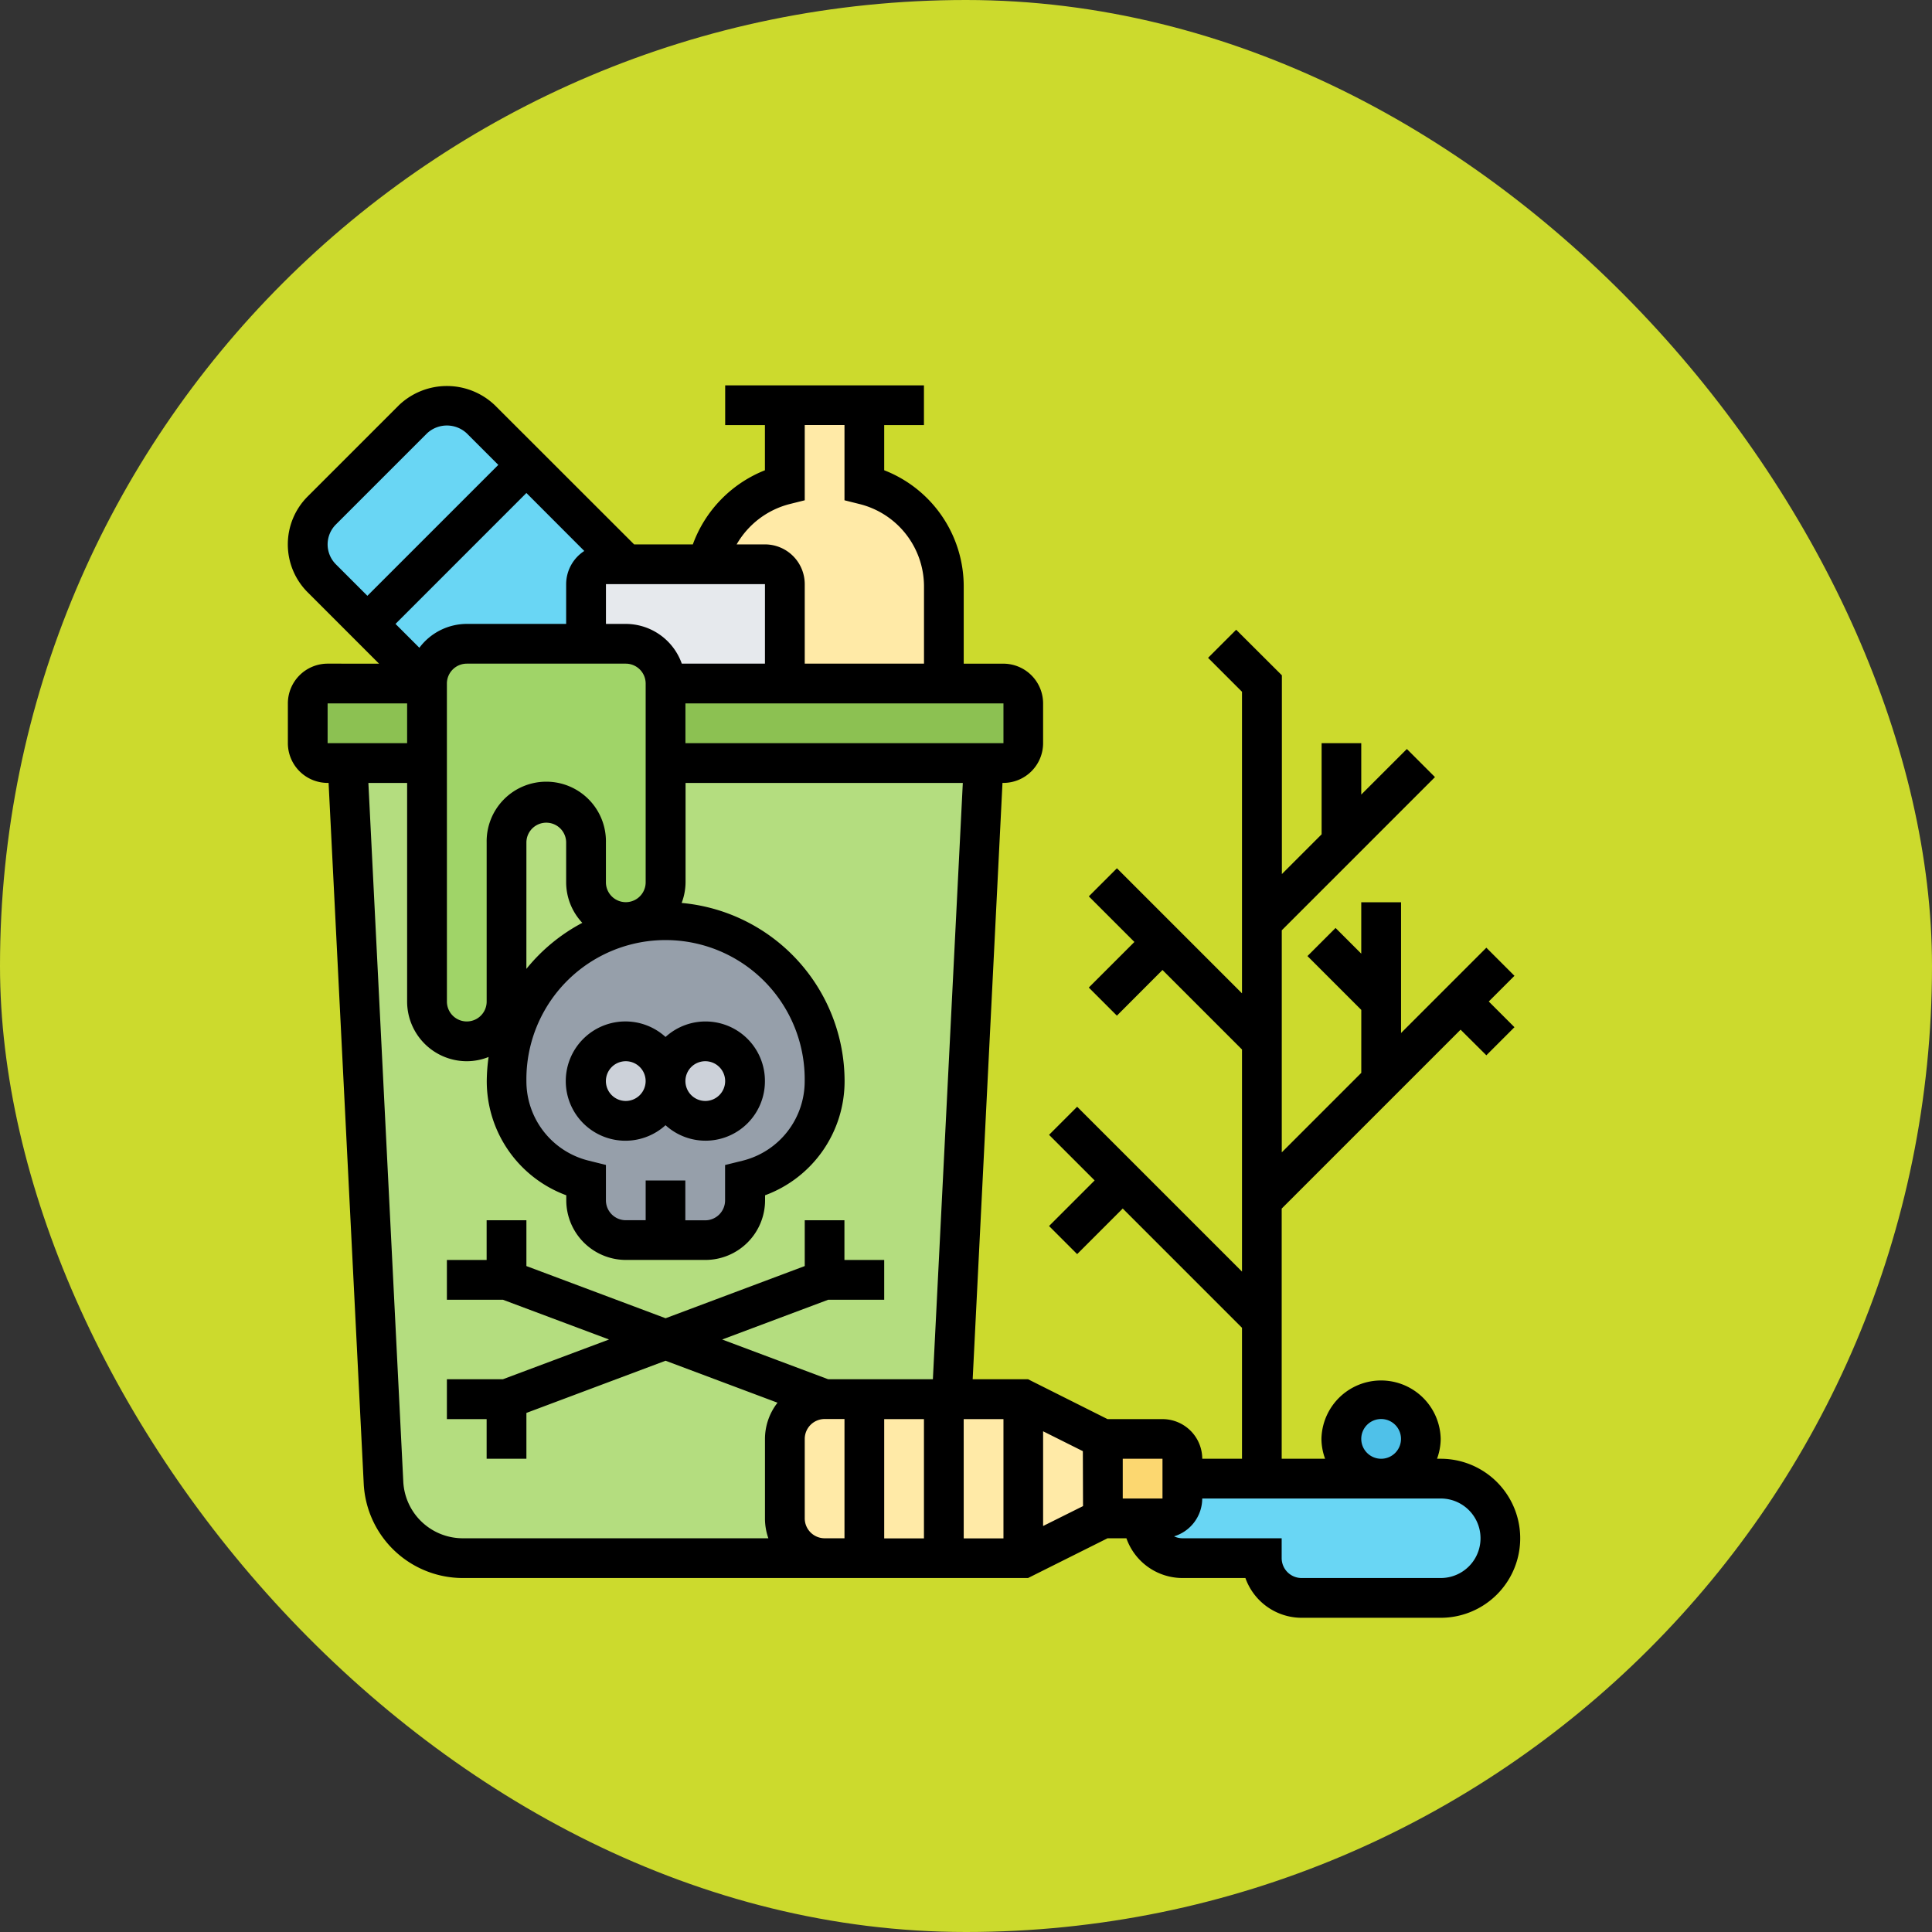 <svg xmlns="http://www.w3.org/2000/svg" width="77" height="77" viewBox="0 0 77 77">
  <rect x="0" y="0" width="77" height="77" fill="#333333" stroke="none"/>
  <g id="Grupo_1119805" data-name="Grupo 1119805" transform="translate(5935.27 218.68)">
    <g id="Grupo_1098742" data-name="Grupo 1098742" transform="translate(-5935.27 -218.68)">
      <rect id="Rectángulo_400898" data-name="Rectángulo 400898" width="77" height="77" rx="38.5" transform="translate(0 0)" fill="#ccda2d"/>
      <rect id="Rectángulo_400907" data-name="Rectángulo 400907" width="77" height="77" rx="38.5" transform="translate(0 0)" fill="none"/>
    </g>
    <g id="Grupo_1119804" data-name="Grupo 1119804" transform="translate(-5923.797 -203.321)">
      <g id="Grupo_1119802" data-name="Grupo 1119802" transform="translate(0.792 0.792)">
        <g id="Grupo_1119787" data-name="Grupo 1119787">
          <path id="Trazado_917552" data-name="Trazado 917552" d="M9.715,3.377,3.377,9.715,1.562,7.9a1.913,1.913,0,0,1,0-2.709L5.191,1.562a1.913,1.913,0,0,1,2.709,0Z" transform="translate(-1 -1)" fill="#69d6f4"/>
        </g>
        <g id="Grupo_1119788" data-name="Grupo 1119788" transform="translate(2.377 2.377)">
          <path id="Trazado_917553" data-name="Trazado 917553" d="M7.961,11.13a1.589,1.589,0,0,0-1.584,1.584L4,10.338,10.338,4,14.3,7.961h-.792a.8.8,0,0,0-.792.792V11.13Z" transform="translate(-4 -4)" fill="#69d6f4"/>
        </g>
        <g id="Grupo_1119789" data-name="Grupo 1119789" transform="translate(15.94)">
          <path id="Trazado_917554" data-name="Trazado 917554" d="M30.532,8.225v3.866H24.194V8.13a.8.8,0,0,0-.792-.792H21.12a4.179,4.179,0,0,1,3.074-3.169V1h3.169V4.169A4.185,4.185,0,0,1,30.532,8.225Z" transform="translate(-21.12 -1)" fill="#ffeaa7"/>
        </g>
        <g id="Grupo_1119790" data-name="Grupo 1119790" transform="translate(11.091 6.338)">
          <path id="Trazado_917555" data-name="Trazado 917555" d="M22.922,9.792v3.961H18.169a1.589,1.589,0,0,0-1.584-1.584H15V9.792A.8.8,0,0,1,15.792,9H22.13A.8.8,0,0,1,22.922,9.792Z" transform="translate(-15 -9)" fill="#e6e9ed"/>
        </g>
        <g id="Grupo_1119791" data-name="Grupo 1119791" transform="translate(1.584 14.26)">
          <path id="Trazado_917556" data-name="Trazado 917556" d="M14.091,25.338a1.6,1.6,0,0,0,1.584-1.584V19H28.351L27.084,44.351h-5.07a1.589,1.589,0,0,0-1.584,1.584V49.1a1.589,1.589,0,0,0,1.584,1.584H7.595a3.167,3.167,0,0,1-3.161-3.01L3,19H6.169v9.507a1.584,1.584,0,0,0,3.169,0V22.169a1.589,1.589,0,0,1,1.584-1.584,1.6,1.6,0,0,1,1.584,1.584v1.584a1.589,1.589,0,0,0,1.584,1.584Z" transform="translate(-3 -19)" fill="#b4dd7f"/>
        </g>
        <g id="Grupo_1119792" data-name="Grupo 1119792" transform="translate(14.26 11.091)">
          <path id="Trazado_917557" data-name="Trazado 917557" d="M33.26,15.792v1.584a.8.8,0,0,1-.792.792H19V15H32.468A.8.8,0,0,1,33.26,15.792Z" transform="translate(-19 -15)" fill="#8cc152"/>
        </g>
        <g id="Grupo_1119793" data-name="Grupo 1119793" transform="translate(0 11.091)">
          <path id="Trazado_917558" data-name="Trazado 917558" d="M5.753,15v3.169H1.792A.8.8,0,0,1,1,17.377V15.792A.8.8,0,0,1,1.792,15Z" transform="translate(-1 -15)" fill="#8cc152"/>
        </g>
        <g id="Grupo_1119794" data-name="Grupo 1119794" transform="translate(4.753 9.507)">
          <path id="Trazado_917559" data-name="Trazado 917559" d="M7,14.584A1.589,1.589,0,0,1,8.584,13h6.338a1.589,1.589,0,0,1,1.584,1.584v7.922a1.6,1.6,0,0,1-1.584,1.584,1.589,1.589,0,0,1-1.584-1.584V20.922a1.6,1.6,0,0,0-1.584-1.584,1.589,1.589,0,0,0-1.584,1.584V27.26A1.584,1.584,0,0,1,7,27.26V14.584Z" transform="translate(-7 -13)" fill="#a0d468"/>
        </g>
        <g id="Grupo_1119795" data-name="Grupo 1119795" transform="translate(31.689 41.196)">
          <path id="Trazado_917560" data-name="Trazado 917560" d="M44.169,54.584v.792a.8.8,0,0,1-.792.792H41V53h2.377a.8.8,0,0,1,.792.792Z" transform="translate(-41 -53)" fill="#fcd770"/>
        </g>
        <g id="Grupo_1119796" data-name="Grupo 1119796" transform="translate(19.013 39.611)">
          <path id="Trazado_917561" data-name="Trazado 917561" d="M34.507,51H26.584A1.589,1.589,0,0,0,25,52.584v3.169a1.589,1.589,0,0,0,1.584,1.584h7.922l3.169-1.584V52.584Z" transform="translate(-25 -51)" fill="#ffeaa7"/>
        </g>
        <g id="Grupo_1119797" data-name="Grupo 1119797" transform="translate(33.274 42.78)">
          <path id="Trazado_917562" data-name="Trazado 917562" d="M54.883,55a2.377,2.377,0,0,1,0,4.753H49.338a1.589,1.589,0,0,1-1.584-1.584H44.584A1.589,1.589,0,0,1,43,56.584h.792a.8.8,0,0,0,.792-.792V55h10.3Z" transform="translate(-43 -55)" fill="#69d6f4"/>
        </g>
        <g id="Grupo_1119798" data-name="Grupo 1119798" transform="translate(41.234 39.366)">
          <ellipse id="Elipse_11849" data-name="Elipse 11849" cx="1.401" cy="1.868" rx="1.401" ry="1.868" transform="translate(0 0)" fill="#4fc1e9"/>
        </g>
        <g id="Grupo_1119799" data-name="Grupo 1119799" transform="translate(7.922 20.598)">
          <path id="Trazado_917563" data-name="Trazado 917563" d="M17.338,39.676H15.753a1.589,1.589,0,0,1-1.584-1.584V37.3l-.1-.024a4.09,4.09,0,0,1-2.218-1.442,4.047,4.047,0,0,1-.856-2.5,6.338,6.338,0,0,1,12.676,0A4.059,4.059,0,0,1,20.6,37.275l-.1.024v.792a1.589,1.589,0,0,1-1.584,1.584Z" transform="translate(-11 -27)" fill="#969faa"/>
        </g>
        <g id="Grupo_1119800" data-name="Grupo 1119800" transform="translate(14.15 25.357)">
          <ellipse id="Elipse_11850" data-name="Elipse 11850" cx="1.868" cy="1.401" rx="1.868" ry="1.401" transform="translate(0 0)" fill="#ccd1d9"/>
        </g>
        <g id="Grupo_1119801" data-name="Grupo 1119801" transform="translate(11.349 25.357)">
          <circle id="Elipse_11851" data-name="Elipse 11851" cx="1.401" cy="1.401" r="1.401" transform="translate(0 0)" fill="#ccd1d9"/>
        </g>
      </g>
      <g id="Grupo_1119803" data-name="Grupo 1119803" transform="translate(0)">
        <path id="Trazado_917564" data-name="Trazado 917564" d="M21.922,34.377a2.367,2.367,0,0,0-3.961-1.759,2.377,2.377,0,1,0,0,3.517,2.367,2.367,0,0,0,3.961-1.759Zm-5.546.792a.792.792,0,1,1,.792-.792A.794.794,0,0,1,16.377,35.169Zm2.377-.792a.792.792,0,1,1,.792.792A.794.794,0,0,1,18.753,34.377Z" transform="translate(-2.909 -6.649)"/>
        <path id="Trazado_917565" data-name="Trazado 917565" d="M45.949,42.78H45.8a2.35,2.35,0,0,0,.146-.792,2.377,2.377,0,0,0-4.753,0,2.35,2.35,0,0,0,.146.792h-1.73V32.809l7.13-7.13L47.766,26.7l1.12-1.12-1.024-1.024,1.024-1.024-1.12-1.12-3.4,3.4V20.6H42.78v2.049l-1.024-1.024-1.12,1.12,2.145,2.145V27.4l-3.169,3.169V21.718l6.106-6.106-1.12-1.12L42.78,16.309V14.26H41.2v3.633l-1.584,1.584V11.555L37.795,9.739l-1.12,1.12,1.352,1.352v12.02l-4.985-4.985-1.12,1.12,1.817,1.817L31.921,24l1.12,1.12L34.858,23.3l3.169,3.169v8.851l-6.57-6.57-1.12,1.12,1.817,1.817-1.817,1.817,1.12,1.12,1.817-1.817,4.753,4.753V42.78H36.443A1.586,1.586,0,0,0,34.858,41.2h-2.19L29.5,39.611H27.293l1.188-23.767h.039A1.586,1.586,0,0,0,30.1,14.26V12.676a1.586,1.586,0,0,0-1.584-1.584H26.936V8.02a4.969,4.969,0,0,0-3.169-4.637v-1.8h1.584V0H17.429V1.584h1.584v1.8A5.027,5.027,0,0,0,16.14,6.338H13.8L8.25.792a2.769,2.769,0,0,0-3.825,0L.792,4.425a2.7,2.7,0,0,0,0,3.825l2.841,2.841H1.584A1.586,1.586,0,0,0,0,12.676V14.26a1.586,1.586,0,0,0,1.584,1.584h.039l1.4,27.926a3.957,3.957,0,0,0,3.956,3.763H29.5l3.169-1.584h.751a2.373,2.373,0,0,0,2.231,1.584h2.512A2.381,2.381,0,0,0,40.4,49.118h5.546a3.169,3.169,0,1,0,0-6.338Zm-3.169-.792a.792.792,0,1,1,.792.792A.794.794,0,0,1,42.78,41.988Zm-7.922,2.377H33.274V42.78h1.584ZM25.351,41.2v4.753H23.767V41.2Zm1.584,0H28.52v4.753H26.936ZM28.52,14.26H15.845V12.676H28.52ZM14.26,31.689v1.584h-.792a.794.794,0,0,1-.792-.792V31.07l-.695-.173a3.261,3.261,0,0,1-2.474-3.169,5.546,5.546,0,1,1,11.091,0A3.261,3.261,0,0,1,18.125,30.9l-.7.173v1.412a.794.794,0,0,1-.792.792h-.792V31.689ZM5.241,10.458l-.951-.951L9.507,4.289,11.814,6.6a1.582,1.582,0,0,0-.723,1.326V9.507H7.13A2.365,2.365,0,0,0,5.241,10.458Zm13.773.633H15.7a2.373,2.373,0,0,0-2.231-1.584h-.792V7.922h6.338Zm-12.676.792a.794.794,0,0,1,.792-.792h6.338a.794.794,0,0,1,.792.792v7.922a.792.792,0,0,1-1.584,0V18.221a2.377,2.377,0,1,0-4.753,0v6.338a.792.792,0,0,1-1.584,0Zm3.169,6.338a.792.792,0,1,1,1.584,0v1.584a2.363,2.363,0,0,0,.644,1.616,7.166,7.166,0,0,0-2.229,1.835ZM20,4.73l.6-.15v-3h1.584v3l.6.15a3.387,3.387,0,0,1,2.569,3.29v3.071H20.6V7.922a1.586,1.586,0,0,0-1.584-1.584h-1.13A3.411,3.411,0,0,1,20,4.73ZM1.584,6.338a1.129,1.129,0,0,1,.328-.792L5.546,1.912a1.16,1.16,0,0,1,1.584,0L8.387,3.169,3.169,8.387,1.912,7.13a1.129,1.129,0,0,1-.328-.792Zm0,6.338H4.753V14.26H1.584ZM6.976,45.949A2.376,2.376,0,0,1,4.6,43.691L3.209,15.845H4.753v8.715A2.38,2.38,0,0,0,7.13,26.936,2.35,2.35,0,0,0,8,26.767a7.126,7.126,0,0,0-.073.961,4.845,4.845,0,0,0,3.169,4.551v.2a2.38,2.38,0,0,0,2.377,2.377h3.169a2.38,2.38,0,0,0,2.377-2.377v-.2a4.844,4.844,0,0,0,3.169-4.551,7.137,7.137,0,0,0-6.494-7.1,2.361,2.361,0,0,0,.156-.825V15.845H26.9L25.707,39.611H21.534l-4.225-1.584,4.225-1.584h2.233V34.858H22.182V33.274H20.6V35.1l-5.546,2.08L9.507,35.1V33.274H7.922v1.584H6.338v1.584H8.57L12.8,38.027,8.57,39.611H6.338V41.2H7.922V42.78H9.507V40.953l5.546-2.08,4.462,1.673a2.354,2.354,0,0,0-.5,1.442v3.169a2.384,2.384,0,0,0,.135.792ZM20.6,45.157V41.988a.794.794,0,0,1,.792-.792h.792v4.753H21.39A.794.794,0,0,1,20.6,45.157Zm11.091-.49L30.1,45.46V41.685l1.584.792Zm14.26,2.866H40.4a.794.794,0,0,1-.792-.792v-.792H35.65a.781.781,0,0,1-.33-.077,1.582,1.582,0,0,0,1.122-1.508h9.507a1.584,1.584,0,0,1,0,3.169Z" transform="translate(0)"/>
      </g>
    </g>
  </g>
</svg>
